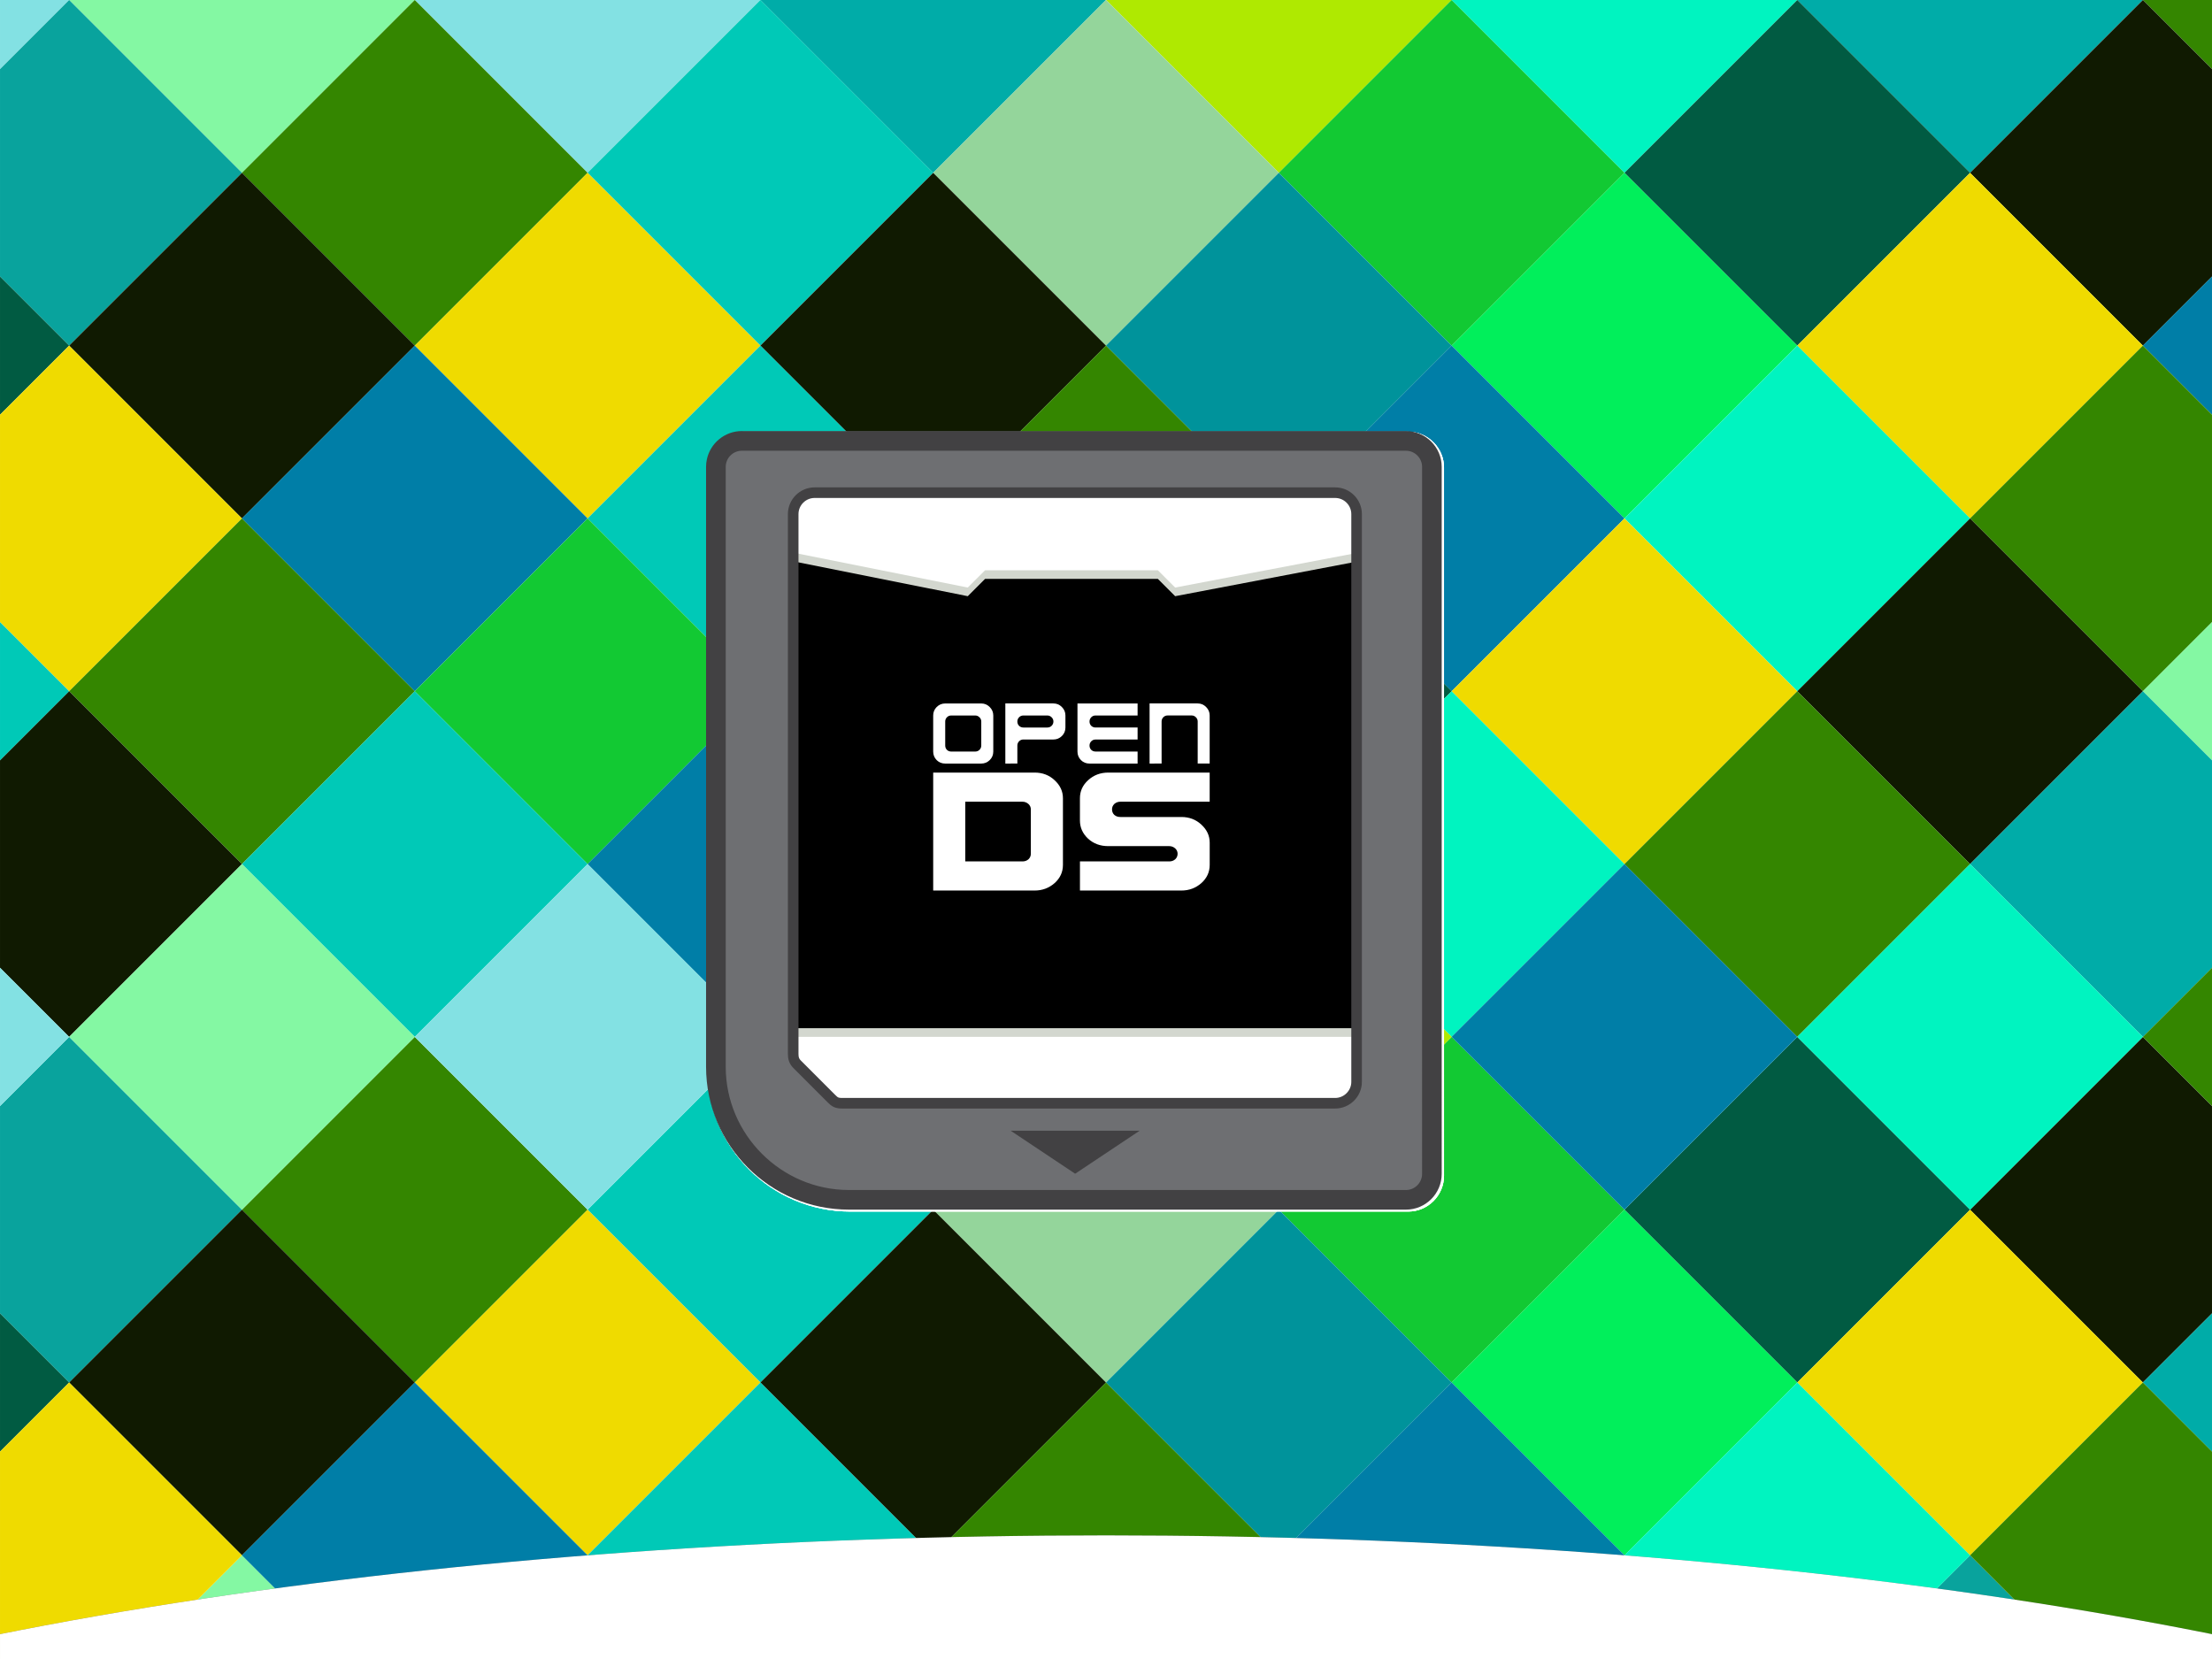 <?xml version="1.0" encoding="UTF-8" standalone="no"?>
<!-- Created with Inkscape (http://www.inkscape.org/) -->

<svg
   xmlns:dc="http://purl.org/dc/elements/1.1/"
   xmlns:cc="http://creativecommons.org/ns#"
   xmlns:rdf="http://www.w3.org/1999/02/22-rdf-syntax-ns#"
   xmlns:svg="http://www.w3.org/2000/svg"
   xmlns="http://www.w3.org/2000/svg"
   xmlns:sodipodi="http://sodipodi.sourceforge.net/DTD/sodipodi-0.dtd"
   xmlns:inkscape="http://www.inkscape.org/namespaces/inkscape"
   width="256"
   height="192"
   viewBox="0 0 67.733 50.8"
   version="1.1"
   id="svg8"
   inkscape:version="0.92.2 5c3e80d, 2017-08-06"
   sodipodi:docname="upper_screen.svg"
   inkscape:export-filename="/home/georg/Partition E/Software/Videospiele/Nintendo/Nintendo DS/NDS Software/SuperCard/SuperCard DSTWO/DSTWO-Themes/[Quellen] DSTWO-Theme_OpenDS/upper_screen.png"
   inkscape:export-xdpi="96"
   inkscape:export-ydpi="96">
  <defs
     id="defs2">
    <filter
       inkscape:collect="always"
       style="color-interpolation-filters:sRGB"
       id="filter5067"
       x="-0.015"
       width="1.031"
       y="-0.056"
       height="1.113">
      <feGaussianBlur
         inkscape:collect="always"
         stdDeviation="0.724"
         id="feGaussianBlur5069" />
    </filter>
    <filter
       inkscape:collect="always"
       style="color-interpolation-filters:sRGB"
       id="filter1053"
       x="-0.222"
       width="1.445"
       y="-0.21"
       height="1.42">
      <feGaussianBlur
         inkscape:collect="always"
         stdDeviation="7.886"
         id="feGaussianBlur1055" />
    </filter>
    <clipPath
       clipPathUnits="userSpaceOnUse"
       id="clipPath849">
      <rect
         style="opacity:0.218;fill:#0000ff;stroke-width:0.265"
         id="rect851"
         width="67.733"
         height="50.8"
         x="0"
         y="246.2" />
    </clipPath>
    <clipPath
       clipPathUnits="userSpaceOnUse"
       id="clipPath1369">
      <rect
         ry="1.852"
         rx="1.852"
         y="385.371"
         x="0.794"
         height="13.494"
         width="15.081"
         id="rect1371"
         style="opacity:1;fill:#ffffff;fill-opacity:1;stroke:none;stroke-width:0.5;stroke-miterlimit:4;stroke-dasharray:none" />
    </clipPath>
    <clipPath
       clipPathUnits="userSpaceOnUse"
       id="clipPath1510">
      <rect
         y="246.2"
         x="-2.117"
         height="50.8"
         width="67.733"
         id="rect1513"
         style="opacity:0.218;fill:#0000ff;stroke-width:0.265" />
    </clipPath>
    <clipPath
       clipPathUnits="userSpaceOnUse"
       id="clipPath1517">
      <rect
         style="opacity:1;fill:#007ea7;fill-opacity:1;stroke:none;stroke-width:0.48;stroke-linecap:round;stroke-miterlimit:4;stroke-dasharray:none;stroke-opacity:1"
         id="rect1519"
         width="67.733"
         height="50.8"
         x="-7.5199102e-15"
         y="171.556" />
    </clipPath>
  </defs>
  <sodipodi:namedview
     id="base"
     pagecolor="#ffffff"
     bordercolor="#666666"
     borderopacity="1.0"
     inkscape:pageopacity="0.0"
     inkscape:pageshadow="2"
     inkscape:zoom="2.8284271"
     inkscape:cx="138.8482"
     inkscape:cy="113.04016"
     inkscape:document-units="mm"
     inkscape:current-layer="layer1"
     showgrid="true"
     units="px"
     inkscape:snap-global="true"
     inkscape:window-width="1920"
     inkscape:window-height="1020"
     inkscape:window-x="0"
     inkscape:window-y="28"
     inkscape:window-maximized="1"
     inkscape:snap-bbox="true"
     inkscape:snap-smooth-nodes="true"
     inkscape:snap-intersection-paths="true"
     inkscape:bbox-nodes="true"
     inkscape:bbox-paths="true"
     inkscape:object-paths="true"
     inkscape:snap-object-midpoints="true"
     inkscape:snap-bbox-edge-midpoints="true"
     inkscape:snap-bbox-midpoints="true"
     inkscape:snap-center="true">
    <inkscape:grid
       type="xygrid"
       id="grid4742"
       empspacing="4" />
  </sodipodi:namedview>
  <g
     inkscape:label="Ebene 1"
     inkscape:groupmode="layer"
     id="layer1"
     transform="translate(0,-246.2)">
    <g
       id="g1508"
       transform="translate(2.117,-6.6666666e-6)"
       clip-path="url(#clipPath1510)">
      <g
         id="g1307">
        <path
           style="fill:#00f4c0;fill-opacity:1;stroke:none;stroke-width:0.265px;stroke-linecap:butt;stroke-linejoin:miter;stroke-opacity:1"
           d="m 47.625,240.908 5.292,5.292 -5.292,5.292 -5.292,-5.292 z"
           id="path1123"
           inkscape:connector-curvature="0" />
        <path
           inkscape:connector-curvature="0"
           id="path1129"
           d="m 37.042,240.908 5.292,5.292 -5.292,5.292 L 31.75,246.2 Z"
           style="fill:#afe901;fill-opacity:1;stroke:none;stroke-width:0.265px;stroke-linecap:butt;stroke-linejoin:miter;stroke-opacity:1" />
        <path
           inkscape:connector-curvature="0"
           id="path1133"
           d="m 26.458,240.908 5.292,5.292 -5.292,5.292 -5.292,-5.292 z"
           style="fill:#00aca8;fill-opacity:1;stroke:none;stroke-width:0.265px;stroke-linecap:butt;stroke-linejoin:miter;stroke-opacity:1" />
        <path
           inkscape:connector-curvature="0"
           id="path1141"
           d="m 15.875,240.908 5.292,5.292 -5.292,5.292 -5.292,-5.292 z"
           style="fill:#83e1e3;fill-opacity:1;stroke:none;stroke-width:0.265px;stroke-linecap:butt;stroke-linejoin:miter;stroke-opacity:1" />
        <path
           inkscape:connector-curvature="0"
           id="path1145"
           d="m 5.292,240.908 5.292,5.292 -5.292,5.292 L 6.6666666e-8,246.2 Z"
           style="fill:#84f8a3;fill-opacity:1;stroke:none;stroke-width:0.265px;stroke-linecap:butt;stroke-linejoin:miter;stroke-opacity:1" />
        <path
           style="fill:#83e1e3;fill-opacity:1;stroke:none;stroke-width:0.265px;stroke-linecap:butt;stroke-linejoin:miter;stroke-opacity:1"
           d="M -5.292,240.908 3.3333333e-7,246.2 -5.292,251.492 -10.583,246.2 Z"
           id="path1147"
           inkscape:connector-curvature="0" />
        <path
           style="fill:#00aca8;fill-opacity:1;stroke:none;stroke-width:0.265px;stroke-linecap:butt;stroke-linejoin:miter;stroke-opacity:1"
           d="m 58.208,240.908 5.292,5.292 -5.292,5.292 -5.292,-5.292 z"
           id="path1153"
           inkscape:connector-curvature="0" />
        <path
           inkscape:connector-curvature="0"
           id="path1157"
           d="m 68.792,240.908 5.292,5.292 -5.292,5.292 L 63.5,246.2 Z"
           style="fill:#348600;fill-opacity:1;stroke:none;stroke-width:0.265px;stroke-linecap:butt;stroke-linejoin:miter;stroke-opacity:1" />
      </g>
      <g
         id="g1317">
        <path
           style="fill:#09a39d;fill-opacity:1;stroke:none;stroke-width:0.265px;stroke-linecap:butt;stroke-linejoin:miter;stroke-opacity:1"
           d="M 0,246.2 5.292,251.492 0,256.783 -5.292,251.492 Z"
           id="path1115"
           inkscape:connector-curvature="0" />
        <path
           style="fill:#015b42;fill-opacity:1;stroke:none;stroke-width:0.265px;stroke-linecap:butt;stroke-linejoin:miter;stroke-opacity:1"
           d="m 52.917,246.2 5.292,5.292 -5.292,5.292 -5.292,-5.292 z"
           id="path1119"
           inkscape:connector-curvature="0" />
        <path
           inkscape:connector-curvature="0"
           id="path1125"
           d="m 42.333,246.2 5.292,5.292 -5.292,5.292 -5.292,-5.292 z"
           style="fill:#12c933;fill-opacity:1;stroke:none;stroke-width:0.265px;stroke-linecap:butt;stroke-linejoin:miter;stroke-opacity:1" />
        <path
           style="fill:#94d59b;fill-opacity:1;stroke:none;stroke-width:0.265px;stroke-linecap:butt;stroke-linejoin:miter;stroke-opacity:1"
           d="m 31.75,246.2 5.292,5.292 -5.292,5.292 -5.292,-5.292 z"
           id="path1131"
           inkscape:connector-curvature="0" />
        <path
           style="fill:#00c9b7;fill-opacity:1;stroke:none;stroke-width:0.265px;stroke-linecap:butt;stroke-linejoin:miter;stroke-opacity:1"
           d="m 21.167,246.2 5.292,5.292 -5.292,5.292 -5.292,-5.292 z"
           id="path1135"
           inkscape:connector-curvature="0" />
        <path
           style="fill:#348600;fill-opacity:1;stroke:none;stroke-width:0.265px;stroke-linecap:butt;stroke-linejoin:miter;stroke-opacity:1"
           d="m 10.583,246.2 5.292,5.292 -5.292,5.292 -5.292,-5.292 z"
           id="path1143"
           inkscape:connector-curvature="0" />
        <path
           style="fill:#101a01;fill-opacity:1;stroke:none;stroke-width:0.265px;stroke-linecap:butt;stroke-linejoin:miter;stroke-opacity:1"
           d="m 63.5,246.2 5.292,5.292 -5.292,5.292 -5.292,-5.292 z"
           id="path1155"
           inkscape:connector-curvature="0" />
        <path
           inkscape:connector-curvature="0"
           id="path1159"
           d="m 74.083,246.2 5.292,5.292 -5.292,5.292 -5.292,-5.292 z"
           style="fill:#015b42;fill-opacity:1;stroke:none;stroke-width:0.265px;stroke-linecap:butt;stroke-linejoin:miter;stroke-opacity:1" />
      </g>
      <g
         id="g1327">
        <path
           inkscape:connector-curvature="0"
           id="path1117"
           d="m 68.792,251.492 5.292,5.292 -5.292,5.292 L 63.5,256.783 Z"
           style="fill:#007ea7;fill-opacity:1;stroke:none;stroke-width:0.265px;stroke-linecap:butt;stroke-linejoin:miter;stroke-opacity:1" />
        <path
           inkscape:connector-curvature="0"
           id="path1121"
           d="m 47.625,251.492 5.292,5.292 -5.292,5.292 -5.292,-5.292 z"
           style="fill:#01ef5b;fill-opacity:1;stroke:none;stroke-width:0.265px;stroke-linecap:butt;stroke-linejoin:miter;stroke-opacity:1" />
        <path
           style="fill:#00939b;fill-opacity:1;stroke:none;stroke-width:0.265px;stroke-linecap:butt;stroke-linejoin:miter;stroke-opacity:1"
           d="m 37.042,251.492 5.292,5.292 -5.292,5.292 L 31.75,256.783 Z"
           id="path1127"
           inkscape:connector-curvature="0" />
        <path
           inkscape:connector-curvature="0"
           id="path1137"
           d="m 15.875,251.492 5.292,5.292 -5.292,5.292 -5.292,-5.292 z"
           style="fill:#efdb00;fill-opacity:1;stroke:none;stroke-width:0.265px;stroke-linecap:butt;stroke-linejoin:miter;stroke-opacity:1" />
        <path
           style="fill:#101a01;fill-opacity:1;stroke:none;stroke-width:0.265px;stroke-linecap:butt;stroke-linejoin:miter;stroke-opacity:1"
           d="m 5.292,251.492 5.292,5.292 -5.292,5.292 L 6.6666666e-8,256.783 Z"
           id="path1139"
           inkscape:connector-curvature="0" />
        <path
           inkscape:connector-curvature="0"
           id="path1149"
           d="m 26.458,251.492 5.292,5.292 -5.292,5.292 -5.292,-5.292 z"
           style="fill:#101a01;fill-opacity:1;stroke:none;stroke-width:0.265px;stroke-linecap:butt;stroke-linejoin:miter;stroke-opacity:1" />
        <path
           style="fill:#efdb00;fill-opacity:1;stroke:none;stroke-width:0.265px;stroke-linecap:butt;stroke-linejoin:miter;stroke-opacity:1"
           d="m 58.208,251.492 5.292,5.292 -5.292,5.292 -5.292,-5.292 z"
           id="path1151"
           inkscape:connector-curvature="0" />
        <path
           style="fill:#015b42;fill-opacity:1;stroke:none;stroke-width:0.265px;stroke-linecap:butt;stroke-linejoin:miter;stroke-opacity:1"
           d="M -5.292,251.492 -1.6666665e-7,256.783 -5.292,262.075 -10.583,256.783 Z"
           id="path1161"
           inkscape:connector-curvature="0" />
      </g>
      <g
         id="g1337">
        <path
           style="fill:#efdb00;fill-opacity:1;stroke:none;stroke-width:0.265px;stroke-linecap:butt;stroke-linejoin:miter;stroke-opacity:1"
           d="M 0,256.783 5.292,262.075 0,267.367 -5.292,262.075 Z"
           id="path1163"
           inkscape:connector-curvature="0" />
        <path
           style="fill:#007ea7;fill-opacity:1;stroke:none;stroke-width:0.265px;stroke-linecap:butt;stroke-linejoin:miter;stroke-opacity:1"
           d="m 10.583,256.783 5.292,5.292 -5.292,5.292 -5.292,-5.292 z"
           id="path1165"
           inkscape:connector-curvature="0" />
        <path
           inkscape:connector-curvature="0"
           id="path1167"
           d="m 21.167,256.783 5.292,5.292 -5.292,5.292 -5.292,-5.292 z"
           style="fill:#00c9b7;fill-opacity:1;stroke:none;stroke-width:0.265px;stroke-linecap:butt;stroke-linejoin:miter;stroke-opacity:1" />
        <path
           inkscape:connector-curvature="0"
           id="path1169"
           d="m 31.75,256.783 5.292,5.292 -5.292,5.292 -5.292,-5.292 z"
           style="fill:#348600;fill-opacity:1;stroke:none;stroke-width:0.265px;stroke-linecap:butt;stroke-linejoin:miter;stroke-opacity:1" />
        <path
           style="fill:#007ea7;fill-opacity:1;stroke:none;stroke-width:0.265px;stroke-linecap:butt;stroke-linejoin:miter;stroke-opacity:1"
           d="m 42.333,256.783 5.292,5.292 -5.292,5.292 -5.292,-5.292 z"
           id="path1171"
           inkscape:connector-curvature="0" />
        <path
           inkscape:connector-curvature="0"
           id="path1173"
           d="m 52.917,256.783 5.292,5.292 -5.292,5.292 -5.292,-5.292 z"
           style="fill:#00f4c0;fill-opacity:1;stroke:none;stroke-width:0.265px;stroke-linecap:butt;stroke-linejoin:miter;stroke-opacity:1" />
        <path
           style="fill:#348600;fill-opacity:1;stroke:none;stroke-width:0.265px;stroke-linecap:butt;stroke-linejoin:miter;stroke-opacity:1"
           d="m 63.5,256.783 5.292,5.292 -5.292,5.292 -5.292,-5.292 z"
           id="path1175"
           inkscape:connector-curvature="0" />
        <path
           style="fill:#00f4c0;fill-opacity:1;stroke:none;stroke-width:0.265px;stroke-linecap:butt;stroke-linejoin:miter;stroke-opacity:1"
           d="m 74.083,256.783 5.292,5.292 -5.292,5.292 -5.292,-5.292 z"
           id="path1177"
           inkscape:connector-curvature="0" />
      </g>
      <g
         id="g1347">
        <path
           style="fill:#348600;fill-opacity:1;stroke:none;stroke-width:0.265px;stroke-linecap:butt;stroke-linejoin:miter;stroke-opacity:1"
           d="m 5.292,262.075 5.292,5.292 -5.292,5.292 L -5e-7,267.367 Z"
           id="path1181"
           inkscape:connector-curvature="0" />
        <path
           inkscape:connector-curvature="0"
           id="path1183"
           d="M -5.292,262.075 -1.6666667e-7,267.367 -5.292,272.658 -10.583,267.367 Z"
           style="fill:#00c9b7;fill-opacity:1;stroke:none;stroke-width:0.265px;stroke-linecap:butt;stroke-linejoin:miter;stroke-opacity:1" />
        <path
           style="fill:#12c933;fill-opacity:1;stroke:none;stroke-width:0.265px;stroke-linecap:butt;stroke-linejoin:miter;stroke-opacity:1"
           d="m 15.875,262.075 5.292,5.292 -5.292,5.292 -5.292,-5.292 z"
           id="path1185"
           inkscape:connector-curvature="0" />
        <path
           inkscape:connector-curvature="0"
           id="path1189"
           d="m 26.458,262.075 5.292,5.292 -5.292,5.292 -5.292,-5.292 z"
           style="fill:#efdb00;fill-opacity:1;stroke:none;stroke-width:0.265px;stroke-linecap:butt;stroke-linejoin:miter;stroke-opacity:1" />
        <path
           style="fill:#015b42;fill-opacity:1;stroke:none;stroke-width:0.265px;stroke-linecap:butt;stroke-linejoin:miter;stroke-opacity:1"
           d="m 37.042,262.075 5.292,5.292 -5.292,5.292 L 31.75,267.367 Z"
           id="path1191"
           inkscape:connector-curvature="0" />
        <path
           inkscape:connector-curvature="0"
           id="path1199"
           d="m 47.625,262.075 5.292,5.292 -5.292,5.292 -5.292,-5.292 z"
           style="fill:#efdb00;fill-opacity:1;stroke:none;stroke-width:0.265px;stroke-linecap:butt;stroke-linejoin:miter;stroke-opacity:1" />
        <path
           inkscape:connector-curvature="0"
           id="path1201"
           d="m 58.208,262.075 5.292,5.292 -5.292,5.292 -5.292,-5.292 z"
           style="fill:#101a01;fill-opacity:1;stroke:none;stroke-width:0.265px;stroke-linecap:butt;stroke-linejoin:miter;stroke-opacity:1" />
        <path
           style="fill:#84f8a3;fill-opacity:1;stroke:none;stroke-width:0.265px;stroke-linecap:butt;stroke-linejoin:miter;stroke-opacity:1"
           d="m 68.792,262.075 5.292,5.292 -5.292,5.292 L 63.5,267.367 Z"
           id="path1207"
           inkscape:connector-curvature="0" />
      </g>
      <g
         id="g1357">
        <path
           style="fill:#101a01;fill-opacity:1;stroke:none;stroke-width:0.265px;stroke-linecap:butt;stroke-linejoin:miter;stroke-opacity:1"
           d="m -5e-7,267.367 5.292,5.292 -5.292,5.292 -5.292,-5.292 z"
           id="path1179"
           inkscape:connector-curvature="0" />
        <path
           inkscape:connector-curvature="0"
           id="path1187"
           d="m 10.583,267.367 5.292,5.292 -5.292,5.292 -5.292,-5.292 z"
           style="fill:#00c9b7;fill-opacity:1;stroke:none;stroke-width:0.265px;stroke-linecap:butt;stroke-linejoin:miter;stroke-opacity:1" />
        <path
           inkscape:connector-curvature="0"
           id="path1193"
           d="m 31.75,267.367 5.292,5.292 -5.292,5.292 -5.292,-5.292 z"
           style="fill:#101a01;fill-opacity:1;stroke:none;stroke-width:0.265px;stroke-linecap:butt;stroke-linejoin:miter;stroke-opacity:1" />
        <path
           style="fill:#007ea7;fill-opacity:1;stroke:none;stroke-width:0.265px;stroke-linecap:butt;stroke-linejoin:miter;stroke-opacity:1"
           d="m 21.167,267.367 5.292,5.292 -5.292,5.292 -5.292,-5.292 z"
           id="path1195"
           inkscape:connector-curvature="0" />
        <path
           inkscape:connector-curvature="0"
           id="path1197"
           d="m 42.333,267.367 5.292,5.292 -5.292,5.292 -5.292,-5.292 z"
           style="fill:#00f4c0;fill-opacity:1;stroke:none;stroke-width:0.265px;stroke-linecap:butt;stroke-linejoin:miter;stroke-opacity:1" />
        <path
           style="fill:#348600;fill-opacity:1;stroke:none;stroke-width:0.265px;stroke-linecap:butt;stroke-linejoin:miter;stroke-opacity:1"
           d="m 52.917,267.367 5.292,5.292 -5.292,5.292 -5.292,-5.292 z"
           id="path1203"
           inkscape:connector-curvature="0" />
        <path
           style="fill:#00aca8;fill-opacity:1;stroke:none;stroke-width:0.265px;stroke-linecap:butt;stroke-linejoin:miter;stroke-opacity:1"
           d="m 63.5,267.367 5.292,5.292 -5.292,5.292 -5.292,-5.292 z"
           id="path1205"
           inkscape:connector-curvature="0" />
        <path
           style="fill:#12c933;fill-opacity:1;stroke:none;stroke-width:0.265px;stroke-linecap:butt;stroke-linejoin:miter;stroke-opacity:1"
           d="m 74.083,267.367 5.292,5.292 -5.292,5.292 -5.292,-5.292 z"
           id="path1209"
           inkscape:connector-curvature="0" />
      </g>
      <g
         id="g1377">
        <path
           inkscape:connector-curvature="0"
           id="path1211"
           d="M 3.3333334e-8,277.95 5.292,283.242 3.3333334e-8,288.533 -5.292,283.242 Z"
           style="fill:#09a39d;fill-opacity:1;stroke:none;stroke-width:0.265px;stroke-linecap:butt;stroke-linejoin:miter;stroke-opacity:1" />
        <path
           inkscape:connector-curvature="0"
           id="path1213"
           d="m 52.917,277.95 5.292,5.292 -5.292,5.292 -5.292,-5.292 z"
           style="fill:#015b42;fill-opacity:1;stroke:none;stroke-width:0.265px;stroke-linecap:butt;stroke-linejoin:miter;stroke-opacity:1" />
        <path
           style="fill:#12c933;fill-opacity:1;stroke:none;stroke-width:0.265px;stroke-linecap:butt;stroke-linejoin:miter;stroke-opacity:1"
           d="m 42.333,277.95 5.292,5.292 -5.292,5.292 -5.292,-5.292 z"
           id="path1219"
           inkscape:connector-curvature="0" />
        <path
           inkscape:connector-curvature="0"
           id="path1225"
           d="m 31.75,277.95 5.292,5.292 -5.292,5.292 -5.292,-5.292 z"
           style="fill:#94d59b;fill-opacity:1;stroke:none;stroke-width:0.265px;stroke-linecap:butt;stroke-linejoin:miter;stroke-opacity:1" />
        <path
           inkscape:connector-curvature="0"
           id="path1229"
           d="m 21.167,277.95 5.292,5.292 -5.292,5.292 -5.292,-5.292 z"
           style="fill:#00c9b7;fill-opacity:1;stroke:none;stroke-width:0.265px;stroke-linecap:butt;stroke-linejoin:miter;stroke-opacity:1" />
        <path
           inkscape:connector-curvature="0"
           id="path1237"
           d="m 10.583,277.95 5.292,5.292 -5.292,5.292 -5.292,-5.292 z"
           style="fill:#348600;fill-opacity:1;stroke:none;stroke-width:0.265px;stroke-linecap:butt;stroke-linejoin:miter;stroke-opacity:1" />
        <path
           inkscape:connector-curvature="0"
           id="path1249"
           d="m 63.5,277.95 5.292,5.292 L 63.5,288.533 58.208,283.242 Z"
           style="fill:#101a01;fill-opacity:1;stroke:none;stroke-width:0.265px;stroke-linecap:butt;stroke-linejoin:miter;stroke-opacity:1" />
        <path
           style="fill:#015b42;fill-opacity:1;stroke:none;stroke-width:0.265px;stroke-linecap:butt;stroke-linejoin:miter;stroke-opacity:1"
           d="m 74.083,277.95 5.292,5.292 -5.292,5.292 -5.292,-5.292 z"
           id="path1253"
           inkscape:connector-curvature="0" />
      </g>
      <g
         id="g1387">
        <path
           style="fill:#01ef5b;fill-opacity:1;stroke:none;stroke-width:0.265px;stroke-linecap:butt;stroke-linejoin:miter;stroke-opacity:1"
           d="m 47.625,283.242 5.292,5.292 -5.292,5.292 -5.292,-5.292 z"
           id="path1215"
           inkscape:connector-curvature="0" />
        <path
           inkscape:connector-curvature="0"
           id="path1221"
           d="m 37.042,283.242 5.292,5.292 -5.292,5.292 -5.292,-5.292 z"
           style="fill:#00939b;fill-opacity:1;stroke:none;stroke-width:0.265px;stroke-linecap:butt;stroke-linejoin:miter;stroke-opacity:1" />
        <path
           style="fill:#efdb00;fill-opacity:1;stroke:none;stroke-width:0.265px;stroke-linecap:butt;stroke-linejoin:miter;stroke-opacity:1"
           d="m 15.875,283.242 5.292,5.292 -5.292,5.292 -5.292,-5.292 z"
           id="path1231"
           inkscape:connector-curvature="0" />
        <path
           inkscape:connector-curvature="0"
           id="path1233"
           d="m 5.292,283.242 5.292,5.292 -5.292,5.292 L 1.3333333e-7,288.533 Z"
           style="fill:#101a01;fill-opacity:1;stroke:none;stroke-width:0.265px;stroke-linecap:butt;stroke-linejoin:miter;stroke-opacity:1" />
        <path
           style="fill:#101a01;fill-opacity:1;stroke:none;stroke-width:0.265px;stroke-linecap:butt;stroke-linejoin:miter;stroke-opacity:1"
           d="m 26.458,283.242 5.292,5.292 -5.292,5.292 -5.292,-5.292 z"
           id="path1243"
           inkscape:connector-curvature="0" />
        <path
           inkscape:connector-curvature="0"
           id="path1245"
           d="m 58.208,283.242 5.292,5.292 -5.292,5.292 -5.292,-5.292 z"
           style="fill:#efdb00;fill-opacity:1;stroke:none;stroke-width:0.265px;stroke-linecap:butt;stroke-linejoin:miter;stroke-opacity:1" />
        <path
           inkscape:connector-curvature="0"
           id="path1247"
           d="m 68.792,283.242 5.292,5.292 -5.292,5.292 L 63.5,288.533 Z"
           style="fill:#00aca8;fill-opacity:1;stroke:none;stroke-width:0.265px;stroke-linecap:butt;stroke-linejoin:miter;stroke-opacity:1" />
        <path
           inkscape:connector-curvature="0"
           id="path1255"
           d="M -5.292,283.242 -1.6666667e-7,288.533 -5.292,293.825 -10.583,288.533 Z"
           style="fill:#015b42;fill-opacity:1;stroke:none;stroke-width:0.265px;stroke-linecap:butt;stroke-linejoin:miter;stroke-opacity:1" />
      </g>
      <g
         id="g1367">
        <path
           style="fill:#afe901;fill-opacity:1;stroke:none;stroke-width:0.265px;stroke-linecap:butt;stroke-linejoin:miter;stroke-opacity:1"
           d="m 37.042,272.658 5.292,5.292 -5.292,5.292 -5.292,-5.292 z"
           id="path1223"
           inkscape:connector-curvature="0" />
        <path
           style="fill:#00aca8;fill-opacity:1;stroke:none;stroke-width:0.265px;stroke-linecap:butt;stroke-linejoin:miter;stroke-opacity:1"
           d="m 26.458,272.658 5.292,5.292 -5.292,5.292 -5.292,-5.292 z"
           id="path1227"
           inkscape:connector-curvature="0" />
        <path
           style="fill:#83e1e3;fill-opacity:1;stroke:none;stroke-width:0.265px;stroke-linecap:butt;stroke-linejoin:miter;stroke-opacity:1"
           d="m 15.875,272.658 5.292,5.292 -5.292,5.292 -5.292,-5.292 z"
           id="path1235"
           inkscape:connector-curvature="0" />
        <path
           style="fill:#84f8a3;fill-opacity:1;stroke:none;stroke-width:0.265px;stroke-linecap:butt;stroke-linejoin:miter;stroke-opacity:1"
           d="m 5.292,272.658 5.292,5.292 -5.292,5.292 L 1.3333333e-7,277.95 Z"
           id="path1239"
           inkscape:connector-curvature="0" />
        <path
           inkscape:connector-curvature="0"
           id="path1241"
           d="M -5.292,272.658 3.3333333e-7,277.95 -5.292,283.242 -10.583,277.95 Z"
           style="fill:#83e1e3;fill-opacity:1;stroke:none;stroke-width:0.265px;stroke-linecap:butt;stroke-linejoin:miter;stroke-opacity:1" />
        <path
           style="fill:#348600;fill-opacity:1;stroke:none;stroke-width:0.265px;stroke-linecap:butt;stroke-linejoin:miter;stroke-opacity:1"
           d="m 68.792,272.658 5.292,5.292 -5.292,5.292 -5.292,-5.292 z"
           id="path1251"
           inkscape:connector-curvature="0" />
        <path
           inkscape:connector-curvature="0"
           id="path1271"
           d="m 58.208,272.658 5.292,5.292 -5.292,5.292 -5.292,-5.292 z"
           style="fill:#00f4c0;fill-opacity:1;stroke:none;stroke-width:0.265px;stroke-linecap:butt;stroke-linejoin:miter;stroke-opacity:1" />
        <path
           inkscape:connector-curvature="0"
           id="path1291"
           d="m 47.625,272.658 5.292,5.292 -5.292,5.292 -5.292,-5.292 z"
           style="fill:#007ea7;fill-opacity:1;stroke:none;stroke-width:0.265px;stroke-linecap:butt;stroke-linejoin:miter;stroke-opacity:1" />
      </g>
      <g
         id="g1407">
        <path
           inkscape:connector-curvature="0"
           id="path1273"
           d="m 47.625,293.825 5.292,5.292 -5.292,5.292 -5.292,-5.292 z"
           style="fill:#015b42;fill-opacity:1;stroke:none;stroke-width:0.265px;stroke-linecap:butt;stroke-linejoin:miter;stroke-opacity:1" />
        <path
           inkscape:connector-curvature="0"
           id="path1277"
           d="m 37.042,293.825 5.292,5.292 -5.292,5.292 -5.292,-5.292 z"
           style="fill:#afe901;fill-opacity:1;stroke:none;stroke-width:0.265px;stroke-linecap:butt;stroke-linejoin:miter;stroke-opacity:1" />
        <path
           inkscape:connector-curvature="0"
           id="path1279"
           d="m 26.458,293.825 5.292,5.292 -5.292,5.292 -5.292,-5.292 z"
           style="fill:#00aca8;fill-opacity:1;stroke:none;stroke-width:0.265px;stroke-linecap:butt;stroke-linejoin:miter;stroke-opacity:1" />
        <path
           inkscape:connector-curvature="0"
           id="path1281"
           d="m 15.875,293.825 5.292,5.292 -5.292,5.292 -5.292,-5.292 z"
           style="fill:#83e1e3;fill-opacity:1;stroke:none;stroke-width:0.265px;stroke-linecap:butt;stroke-linejoin:miter;stroke-opacity:1" />
        <path
           inkscape:connector-curvature="0"
           id="path1283"
           d="m 5.292,293.825 5.292,5.292 L 5.292,304.408 4.6666665e-7,299.117 Z"
           style="fill:#84f8a3;fill-opacity:1;stroke:none;stroke-width:0.265px;stroke-linecap:butt;stroke-linejoin:miter;stroke-opacity:1" />
        <path
           style="fill:#83e1e3;fill-opacity:1;stroke:none;stroke-width:0.265px;stroke-linecap:butt;stroke-linejoin:miter;stroke-opacity:1"
           d="M -5.292,293.825 6.6666665e-7,299.117 -5.292,304.408 -10.583,299.117 Z"
           id="path1285"
           inkscape:connector-curvature="0" />
        <path
           style="fill:#09a39d;fill-opacity:1;stroke:none;stroke-width:0.265px;stroke-linecap:butt;stroke-linejoin:miter;stroke-opacity:1"
           d="m 58.208,293.825 5.292,5.292 -5.292,5.292 -5.292,-5.292 z"
           id="path1293"
           inkscape:connector-curvature="0" />
        <path
           style="fill:#007ea7;fill-opacity:1;stroke:none;stroke-width:0.265px;stroke-linecap:butt;stroke-linejoin:miter;stroke-opacity:1"
           d="m 68.792,293.825 5.292,5.292 -5.292,5.292 L 63.5,299.117 Z"
           id="path1295"
           inkscape:connector-curvature="0" />
      </g>
      <g
         id="g1397">
        <path
           inkscape:connector-curvature="0"
           id="path1257"
           d="M 3.3333334e-8,288.533 5.292,293.825 3.3333334e-8,299.117 -5.292,293.825 Z"
           style="fill:#efdb00;fill-opacity:1;stroke:none;stroke-width:0.265px;stroke-linecap:butt;stroke-linejoin:miter;stroke-opacity:1" />
        <path
           inkscape:connector-curvature="0"
           id="path1259"
           d="m 10.583,288.533 5.292,5.292 -5.292,5.292 -5.292,-5.292 z"
           style="fill:#007ea7;fill-opacity:1;stroke:none;stroke-width:0.265px;stroke-linecap:butt;stroke-linejoin:miter;stroke-opacity:1" />
        <path
           style="fill:#00c9b7;fill-opacity:1;stroke:none;stroke-width:0.265px;stroke-linecap:butt;stroke-linejoin:miter;stroke-opacity:1"
           d="m 21.167,288.533 5.292,5.292 -5.292,5.292 -5.292,-5.292 z"
           id="path1261"
           inkscape:connector-curvature="0" />
        <path
           style="fill:#348600;fill-opacity:1;stroke:none;stroke-width:0.265px;stroke-linecap:butt;stroke-linejoin:miter;stroke-opacity:1"
           d="m 31.75,288.533 5.292,5.292 -5.292,5.292 -5.292,-5.292 z"
           id="path1263"
           inkscape:connector-curvature="0" />
        <path
           inkscape:connector-curvature="0"
           id="path1265"
           d="m 42.333,288.533 5.292,5.292 -5.292,5.292 -5.292,-5.292 z"
           style="fill:#007ea7;fill-opacity:1;stroke:none;stroke-width:0.265px;stroke-linecap:butt;stroke-linejoin:miter;stroke-opacity:1" />
        <path
           style="fill:#00f4c0;fill-opacity:1;stroke:none;stroke-width:0.265px;stroke-linecap:butt;stroke-linejoin:miter;stroke-opacity:1"
           d="m 52.917,288.533 5.292,5.292 -5.292,5.292 -5.292,-5.292 z"
           id="path1267"
           inkscape:connector-curvature="0" />
        <path
           inkscape:connector-curvature="0"
           id="path1269"
           d="m 63.5,288.533 5.292,5.292 -5.292,5.292 -5.292,-5.292 z"
           style="fill:#348600;fill-opacity:1;stroke:none;stroke-width:0.265px;stroke-linecap:butt;stroke-linejoin:miter;stroke-opacity:1" />
        <path
           inkscape:connector-curvature="0"
           id="path1297"
           d="m 74.083,288.533 5.292,5.292 -5.292,5.292 -5.292,-5.292 z"
           style="fill:#12c933;fill-opacity:1;stroke:none;stroke-width:0.265px;stroke-linecap:butt;stroke-linejoin:miter;stroke-opacity:1" />
      </g>
    </g>
    <g
       id="g5134"
       transform="translate(0,74.644)"
       clip-path="url(#clipPath1517)">
      <ellipse
         id="ellipse5061"
         cx="33.867"
         cy="234.02"
         rx="56.98"
         ry="15.45"
         style="opacity:0.7;fill:#000000;stroke-width:0.289;filter:url(#filter5067)" />
      <ellipse
         style="fill:#ffffff;stroke-width:0.289"
         ry="15.45"
         rx="56.98"
         cy="234.02"
         cx="33.867"
         id="path3710" />
    </g>
    <path
       inkscape:connector-curvature="0"
       style="fill:#ffffff;stroke:none;stroke-width:0.226;filter:url(#filter1053)"
       d="m 85.857,49.889 c -1.958,0 -3.663,1.392 -4.055,3.311 -0.056,0.26 -0.086,0.545 -0.086,0.832 v 69.424 c 0,9.119 7.418,16.539 16.537,16.539 h 64.465 c 2.281,0 4.137,-1.859 4.137,-4.143 V 54.031 c 0,-2.282 -1.858,-4.143 -4.143,-4.143 z m -1.875,2.521 c 0,0 0.002,0 0.002,0 -0.182,0.21 -0.33,0.45 -0.434,0.713 -0.052,0.131 -0.092,0.267 -0.121,0.408 -0.036,0.161 -0.051,0.33 -0.051,0.5 0,-0.169 0.016,-0.338 0.049,-0.498 0.029,-0.141 0.071,-0.279 0.123,-0.41 0.104,-0.263 0.25,-0.503 0.432,-0.713 z m 7.812,17.479 h 0.002 v 48.072 h -0.002 z m -7.242,59.342 c 0.378,0.889 0.839,1.734 1.375,2.525 0.536,0.792 1.146,1.531 1.82,2.205 -0.674,-0.674 -1.284,-1.413 -1.82,-2.205 -0.536,-0.792 -0.997,-1.636 -1.375,-2.525 z m 79.914,8.371 c 0,0 0,0.002 0,0.002 -0.112,0.112 -0.234,0.213 -0.365,0.303 -0.263,0.179 -0.563,0.309 -0.885,0.375 0.322,-0.067 0.622,-0.196 0.885,-0.375 0.132,-0.089 0.253,-0.192 0.365,-0.305 z"
       transform="matrix(0.265,0,0,0.265,0,246.2)"
       id="path916" />
    <path
       inkscape:connector-curvature="0"
       id="path1057"
       transform="matrix(0.265,0,0,0.265,0,246.2)"
       d="m 85.857,49.889 c -1.958,0 -3.663,1.392 -4.055,3.311 -0.056,0.26 -0.086,0.545 -0.086,0.832 v 69.424 c 0,9.119 7.418,16.539 16.537,16.539 h 64.465 c 2.281,0 4.137,-1.859 4.137,-4.143 V 54.031 c 0,-2.282 -1.858,-4.143 -4.143,-4.143 z m -1.875,2.521 c 0,0 0.002,0 0.002,0 -0.182,0.21 -0.33,0.45 -0.434,0.713 -0.052,0.131 -0.092,0.267 -0.121,0.408 -0.036,0.161 -0.051,0.33 -0.051,0.5 0,-0.169 0.016,-0.338 0.049,-0.498 0.029,-0.141 0.071,-0.279 0.123,-0.41 0.104,-0.263 0.25,-0.503 0.432,-0.713 z m 7.812,17.479 h 0.002 v 48.072 h -0.002 z m -7.242,59.342 c 0.378,0.889 0.839,1.734 1.375,2.525 0.536,0.792 1.146,1.531 1.82,2.205 -0.674,-0.674 -1.284,-1.413 -1.82,-2.205 -0.536,-0.792 -0.997,-1.636 -1.375,-2.525 z m 79.914,8.371 c 0,0 0,0.002 0,0.002 -0.112,0.112 -0.234,0.213 -0.365,0.303 -0.263,0.179 -0.563,0.309 -0.885,0.375 0.322,-0.067 0.622,-0.196 0.885,-0.375 0.132,-0.089 0.253,-0.192 0.365,-0.305 z"
       style="fill:#ffffff;stroke:none;stroke-width:0.226;filter:url(#filter1053)" />
    <path
       inkscape:connector-curvature="0"
       style="fill:#ffffff;stroke:none;stroke-width:0.226;filter:url(#filter1053)"
       d="m 85.857,49.889 c -1.958,0 -3.663,1.392 -4.055,3.311 -0.056,0.26 -0.086,0.545 -0.086,0.832 v 69.424 c 0,9.119 7.418,16.539 16.537,16.539 h 64.465 c 2.281,0 4.137,-1.859 4.137,-4.143 V 54.031 c 0,-2.282 -1.858,-4.143 -4.143,-4.143 z m -1.875,2.521 c 0,0 0.002,0 0.002,0 -0.182,0.21 -0.33,0.45 -0.434,0.713 -0.052,0.131 -0.092,0.267 -0.121,0.408 -0.036,0.161 -0.051,0.33 -0.051,0.5 0,-0.169 0.016,-0.338 0.049,-0.498 0.029,-0.141 0.071,-0.279 0.123,-0.41 0.104,-0.263 0.25,-0.503 0.432,-0.713 z m 7.812,17.479 h 0.002 v 48.072 h -0.002 z m -7.242,59.342 c 0.378,0.889 0.839,1.734 1.375,2.525 0.536,0.792 1.146,1.531 1.82,2.205 -0.674,-0.674 -1.284,-1.413 -1.82,-2.205 -0.536,-0.792 -0.997,-1.636 -1.375,-2.525 z m 79.914,8.371 c 0,0 0,0.002 0,0.002 -0.112,0.112 -0.234,0.213 -0.365,0.303 -0.263,0.179 -0.563,0.309 -0.885,0.375 0.322,-0.067 0.622,-0.196 0.885,-0.375 0.132,-0.089 0.253,-0.192 0.365,-0.305 z"
       transform="matrix(0.265,0,0,0.265,0,246.2)"
       id="path1059" />
    <path
       style="fill:#000000;stroke-width:0.06"
       inkscape:connector-curvature="0"
       d="m 25.6,279.982 h 15.284 c 0.361,0 0.656,-0.295 0.656,-0.656 v -17.384 c 0,-0.361 -0.296,-0.656 -0.656,-0.656 h -15.94 c -0.361,0 -0.656,0.295 -0.656,0.656 v 16.728 z"
       id="path840" />
    <path
       inkscape:connector-curvature="0"
       id="path1914"
       d="m 24.342,263.398 5.292,1.058 0.529,-0.529 h 5.292 l 0.529,0.529 5.556,-1.058 v -1.323 l -0.529,-0.529 H 24.871 l -0.529,0.529 z"
       style="fill:#d3d7cf;stroke:none;stroke-width:0.265px;stroke-linecap:butt;stroke-linejoin:miter;stroke-opacity:1" />
    <path
       style="fill:#6e6f72;stroke-width:0.06"
       inkscape:connector-curvature="0"
       d="m 43.707,260.496 c 0,-0.361 -0.296,-0.656 -0.656,-0.656 H 22.716 c -0.316,0 -0.581,0.226 -0.642,0.524 -0.009,0.043 -0.014,0.087 -0.014,0.132 v 18.369 c 0,2.164 1.771,3.936 3.936,3.936 H 43.053 c 0.361,0 0.654,-0.296 0.654,-0.656 V 260.496 Z m -2.167,18.83 c 0,0.361 -0.296,0.656 -0.656,0.656 H 25.792 c -0.171,0 -0.227,-0.034 -0.336,-0.144 l -1.05,-1.051 c -0.096,-0.096 -0.118,-0.198 -0.118,-0.318 v -16.527 c 0,-0.361 0.295,-0.656 0.656,-0.656 h 15.94 c 0.361,0 0.656,0.295 0.656,0.656 v 17.384 z"
       id="path850" />
    <path
       style="fill:#ffffff;stroke:none;stroke-width:0.265px;stroke-linecap:butt;stroke-linejoin:miter;stroke-opacity:1"
       d="m 24.342,263.133 5.292,1.058 0.529,-0.529 h 5.292 l 0.529,0.529 5.556,-1.058 v -1.323 l -0.529,-0.529 H 24.871 l -0.529,0.529 z"
       id="path1909"
       inkscape:connector-curvature="0" />
    <path
       sodipodi:nodetypes="ccccccc"
       inkscape:connector-curvature="0"
       id="path1916"
       d="m 24.342,277.685 h 17.198 v 1.621 l -0.529,0.496 H 25.665 l -1.323,-1.323 z"
       style="opacity:1;fill:#d3d7cf;fill-opacity:1;stroke:none;stroke-width:0.5;stroke-linecap:round;stroke-miterlimit:4;stroke-dasharray:none;stroke-opacity:1" />
    <path
       style="opacity:1;fill:#ffffff;fill-opacity:1;stroke:none;stroke-width:0.5;stroke-linecap:round;stroke-miterlimit:4;stroke-dasharray:none;stroke-opacity:1"
       d="m 24.342,277.95 h 17.198 v 1.621 l -0.529,0.496 H 25.665 l -1.323,-1.323 z"
       id="rect1911"
       inkscape:connector-curvature="0"
       sodipodi:nodetypes="ccccccc" />
    <path
       style="fill:none;stroke:#424143;stroke-width:0.324"
       inkscape:connector-curvature="0"
       d="m 43.707,260.496 c 0,-0.361 -0.296,-0.656 -0.656,-0.656 H 22.716 c -0.316,0 -0.581,0.226 -0.642,0.524 -0.009,0.043 -0.014,0.087 -0.014,0.132 v 18.369 c 0,2.164 1.771,3.936 3.936,3.936 H 43.053 c 0.361,0 0.654,-0.296 0.654,-0.656 V 260.496 Z m -2.167,18.83 c 0,0.361 -0.296,0.656 -0.656,0.656 H 25.792 c -0.171,0 -0.227,-0.034 -0.336,-0.144 l -1.05,-1.051 c -0.096,-0.096 -0.118,-0.198 -0.118,-0.318 v -16.527 c 0,-0.361 0.295,-0.656 0.656,-0.656 h 15.94 c 0.361,0 0.656,0.295 0.656,0.656 v 17.384 z"
       id="path852" />
    <path
       style="fill:#424143;stroke-width:0.06"
       inkscape:connector-curvature="0"
       d="m 43.051,259.839 c 0.361,0 0.656,0.296 0.656,0.656 v 21.648 c 0,0.361 -0.294,0.656 -0.654,0.656 H 25.996 c -2.165,0 -3.936,-1.772 -3.936,-3.936 V 260.496 c 0,-0.045 0.004,-0.089 0.013,-0.132 0.061,-0.299 0.326,-0.525 0.643,-0.525 H 43.051 m 0,-0.44 H 22.716 c -0.518,0 -0.97,0.368 -1.073,0.876 -0.015,0.069 -0.023,0.144 -0.023,0.22 v 18.369 c 0,2.413 1.963,4.376 4.375,4.376 h 17.057 c 0.603,0 1.094,-0.492 1.094,-1.096 V 260.496 c 0,-0.604 -0.492,-1.096 -1.096,-1.096"
       id="path854" />
    <polygon
       style="fill:#424143"
       points="221.247,357.061 188.34,379 155.434,357.061 "
       id="polygon856"
       transform="matrix(0.06,0,0,0.06,21.621,259.4)" />
    <g
       aria-label="open"
       style="font-style:normal;font-weight:normal;font-size:2.945px;line-height:1.25;font-family:sans-serif;letter-spacing:0px;word-spacing:0px;fill:#000000;fill-opacity:1;stroke:none;stroke-width:0.074"
       id="text1884">
      <path
         d="m 29.863,269.213 q 0.075,0 0.129,-0.052 0.055,-0.055 0.055,-0.132 v -0.736 q 0,-0.075 -0.055,-0.129 -0.055,-0.055 -0.129,-0.055 h -0.736 q -0.078,0 -0.132,0.055 -0.052,0.055 -0.052,0.129 v 0.736 q 0,0.078 0.052,0.132 0.055,0.052 0.132,0.052 z m -0.92,0.368 q -0.155,0 -0.262,-0.106 -0.106,-0.109 -0.106,-0.262 v -1.104 q 0,-0.152 0.106,-0.259 0.109,-0.109 0.262,-0.109 h 1.104 q 0.152,0 0.259,0.109 0.109,0.109 0.109,0.259 v 1.104 q 0,0.155 -0.109,0.262 -0.109,0.106 -0.259,0.106 z"
         style="font-style:normal;font-variant:normal;font-weight:normal;font-stretch:normal;font-family:'NES Logo';-inkscape-font-specification:'NES Logo';fill:#ffffff;stroke-width:0.074"
         id="path1989" />
      <path
         d="m 32.072,268.477 q 0.075,0 0.129,-0.052 0.055,-0.055 0.055,-0.132 0,-0.075 -0.055,-0.129 -0.055,-0.055 -0.129,-0.055 h -0.736 q -0.078,0 -0.132,0.055 -0.052,0.055 -0.052,0.129 0,0.078 0.052,0.132 0.055,0.052 0.132,0.052 z m -1.288,1.104 v -1.841 h 1.472 q 0.152,0 0.259,0.109 0.109,0.109 0.109,0.259 v 0.368 q 0,0.155 -0.109,0.262 -0.109,0.106 -0.259,0.106 h -0.92 q -0.078,0 -0.132,0.055 -0.052,0.055 -0.052,0.129 v 0.552 z"
         style="font-style:normal;font-variant:normal;font-weight:normal;font-stretch:normal;font-family:'NES Logo';-inkscape-font-specification:'NES Logo';fill:#ffffff;stroke-width:0.074"
         id="path1991" />
      <path
         d="m 33.361,269.581 q -0.155,0 -0.262,-0.106 -0.106,-0.109 -0.106,-0.262 v -1.472 h 1.841 v 0.368 h -1.288 q -0.078,0 -0.132,0.055 -0.052,0.055 -0.052,0.129 0,0.078 0.052,0.132 0.055,0.052 0.132,0.052 h 1.288 v 0.368 h -1.288 q -0.078,0 -0.132,0.055 -0.052,0.055 -0.052,0.129 0,0.078 0.052,0.132 0.055,0.052 0.132,0.052 h 1.288 v 0.368 z"
         style="font-style:normal;font-variant:normal;font-weight:normal;font-stretch:normal;font-family:'NES Logo';-inkscape-font-specification:'NES Logo';fill:#ffffff;stroke-width:0.074"
         id="path1993" />
      <path
         d="m 35.201,269.581 v -1.841 h 1.472 q 0.152,0 0.259,0.109 0.109,0.109 0.109,0.259 v 1.472 H 36.674 v -1.288 q 0,-0.075 -0.055,-0.129 -0.055,-0.055 -0.129,-0.055 H 35.753 q -0.078,0 -0.132,0.055 -0.052,0.055 -0.052,0.129 v 1.288 z"
         style="font-style:normal;font-variant:normal;font-weight:normal;font-stretch:normal;font-family:'NES Logo';-inkscape-font-specification:'NES Logo';fill:#ffffff;stroke-width:0.074"
         id="path1995" />
    </g>
    <g
       aria-label="DS"
       style="font-style:normal;font-weight:normal;font-size:5.439px;line-height:1.25;font-family:sans-serif;letter-spacing:0px;word-spacing:0px;fill:#000000;fill-opacity:1;stroke:none;stroke-width:0.136"
       id="text1888">
      <path
         d="m 31.31,272.577 q 0.106,0 0.181,-0.064 0.074,-0.069 0.074,-0.17 v -1.36 q 0,-0.096 -0.074,-0.165 -0.08,-0.069 -0.181,-0.069 h -1.753 v 1.827 z m -2.735,0.892 v -3.612 h 3.107 q 0.361,0 0.611,0.234 0.255,0.234 0.255,0.552 v 2.04 q 0,0.329 -0.255,0.558 -0.26,0.228 -0.611,0.228 z"
         style="font-style:normal;font-variant:normal;font-weight:normal;font-stretch:normal;font-family:'NES Logo';-inkscape-font-specification:'NES Logo';fill:#ffffff;stroke-width:0.136"
         id="path1984" />
      <path
         d="m 33.069,273.469 v -0.892 h 2.735 q 0.106,0 0.181,-0.064 0.074,-0.069 0.074,-0.17 0,-0.096 -0.074,-0.165 -0.08,-0.069 -0.181,-0.069 h -1.87 q -0.366,0 -0.616,-0.228 -0.25,-0.234 -0.25,-0.558 v -0.68 q 0,-0.324 0.25,-0.552 0.255,-0.234 0.616,-0.234 h 3.107 v 0.892 h -2.735 q -0.106,0 -0.186,0.069 -0.069,0.069 -0.069,0.165 0,0.101 0.069,0.17 0.074,0.064 0.186,0.064 h 1.87 q 0.361,0 0.611,0.234 0.255,0.234 0.255,0.552 v 0.68 q 0,0.329 -0.255,0.558 -0.26,0.228 -0.611,0.228 z"
         style="font-style:normal;font-variant:normal;font-weight:normal;font-stretch:normal;font-family:'NES Logo';-inkscape-font-specification:'NES Logo';fill:#ffffff;stroke-width:0.136"
         id="path1986" />
    </g>
  </g>
</svg>
